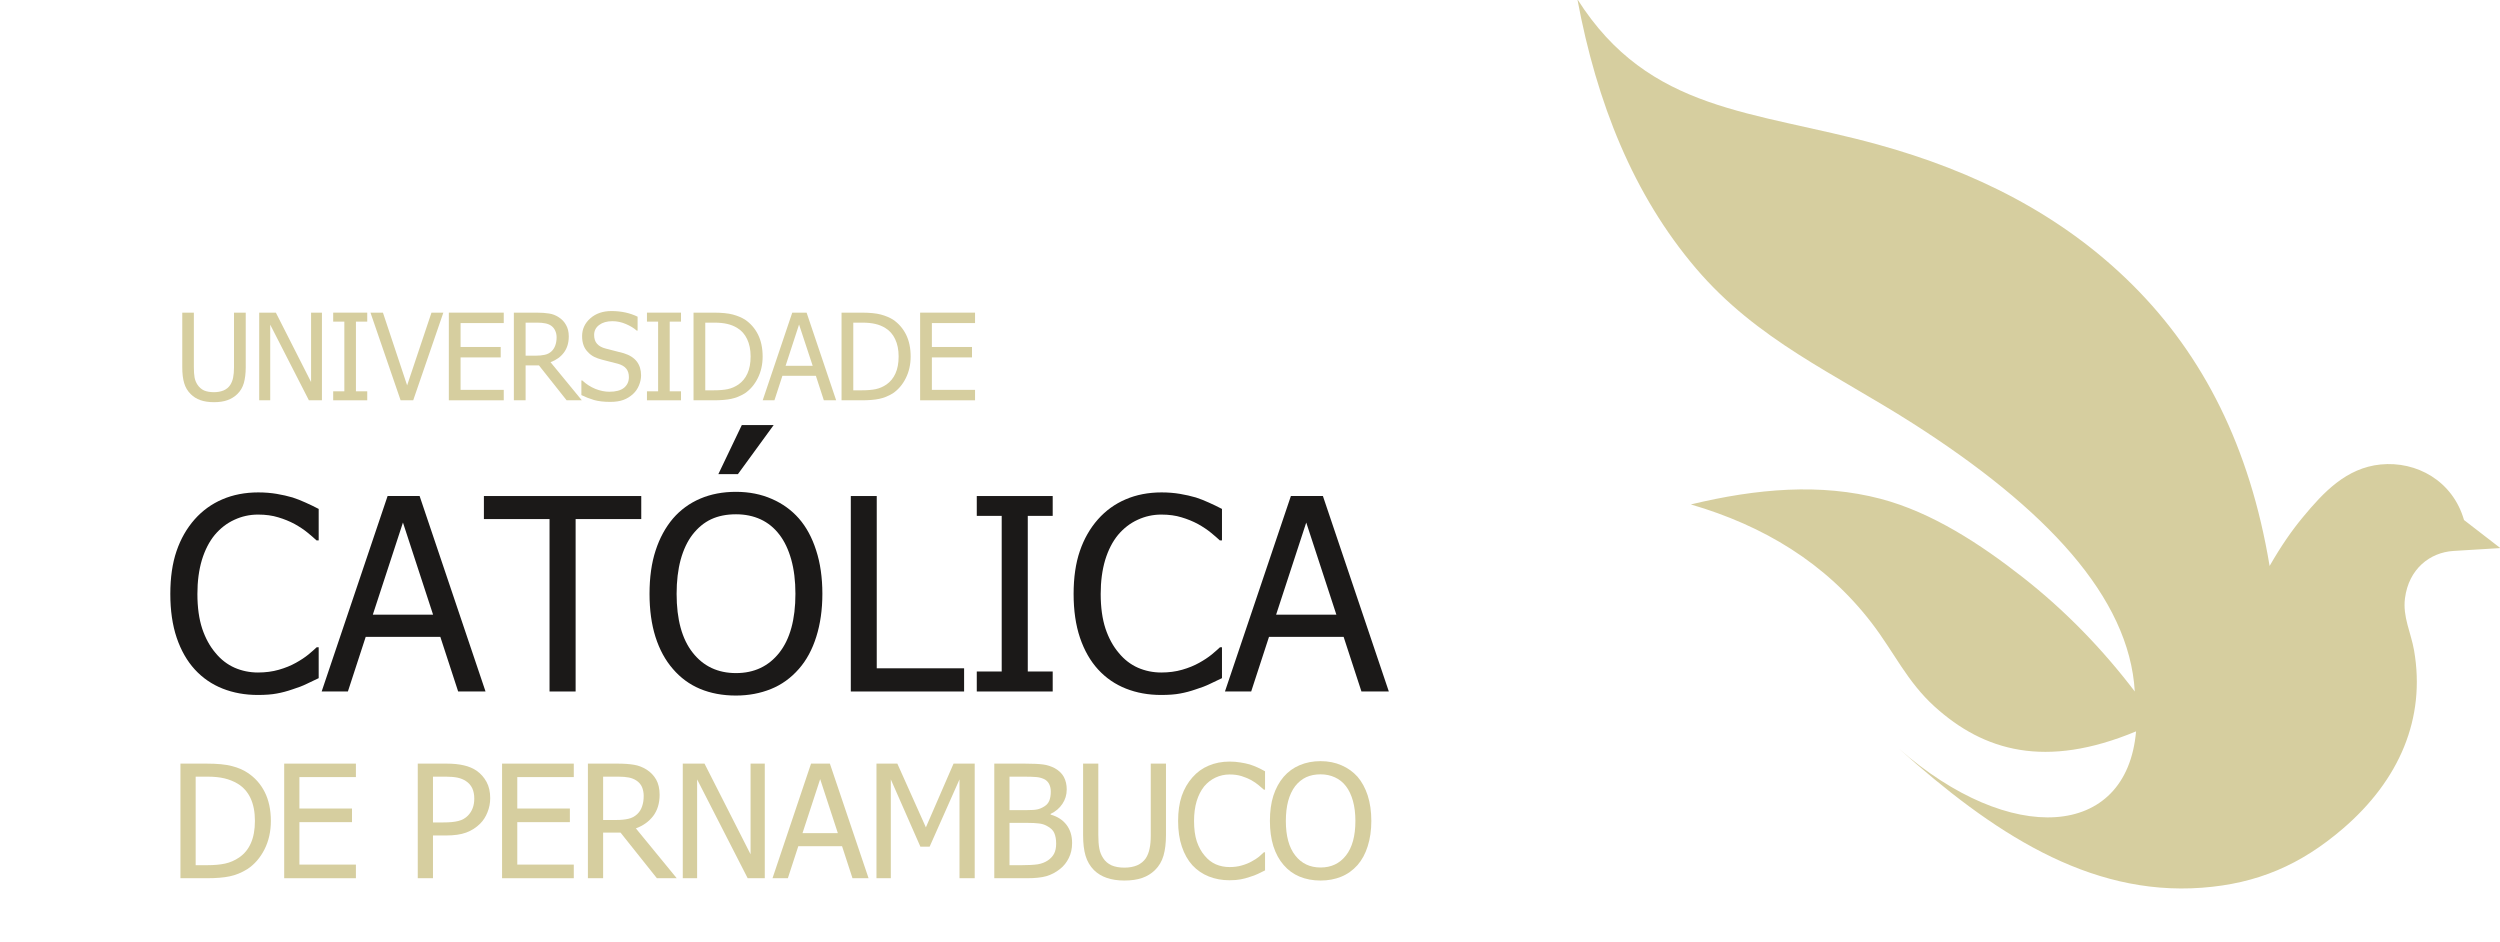 <?xml version="1.0" encoding="UTF-8"?>
<svg xmlns="http://www.w3.org/2000/svg" xmlns:xlink="http://www.w3.org/1999/xlink" width="269.6pt" height="101.6pt" viewBox="0 0 269.6 101.6" version="1.1">
<defs>
<g>
<symbol overflow="visible" id="glyph0-0">
<path style="stroke:none;" d="M 3.625 0 L 3.625 -21.75 L 25.375 -21.75 L 25.375 0 Z M 5.438 -1.812 L 23.562 -1.812 L 23.562 -19.938 L 5.438 -19.938 Z M 5.438 -1.812 "/>
</symbol>
<symbol overflow="visible" id="glyph0-1">
<path style="stroke:none;" d="M 10.375 0.375 C 9 0.375 7.73 0.145 6.578 -0.312 C 5.422 -0.77 4.418 -1.457 3.578 -2.375 C 2.742 -3.289 2.09 -4.43 1.625 -5.797 C 1.164 -7.168 0.938 -8.742 0.938 -10.516 C 0.938 -12.285 1.16 -13.828 1.609 -15.141 C 2.055 -16.449 2.707 -17.594 3.562 -18.562 C 4.402 -19.508 5.398 -20.227 6.547 -20.719 C 7.699 -21.215 8.992 -21.469 10.422 -21.469 C 11.129 -21.469 11.789 -21.414 12.406 -21.312 C 13.027 -21.207 13.602 -21.074 14.125 -20.922 C 14.582 -20.773 15.047 -20.59 15.516 -20.375 C 15.992 -20.164 16.469 -19.934 16.938 -19.688 L 16.938 -16.297 L 16.703 -16.297 C 16.461 -16.523 16.148 -16.797 15.766 -17.109 C 15.379 -17.43 14.902 -17.75 14.344 -18.062 C 13.801 -18.352 13.211 -18.594 12.578 -18.781 C 11.953 -18.977 11.223 -19.078 10.391 -19.078 C 9.492 -19.078 8.645 -18.887 7.844 -18.516 C 7.039 -18.148 6.336 -17.605 5.734 -16.891 C 5.141 -16.172 4.676 -15.27 4.344 -14.188 C 4.02 -13.102 3.859 -11.879 3.859 -10.516 C 3.859 -9.078 4.031 -7.832 4.375 -6.781 C 4.727 -5.738 5.207 -4.863 5.812 -4.156 C 6.395 -3.445 7.082 -2.914 7.875 -2.562 C 8.664 -2.219 9.504 -2.047 10.391 -2.047 C 11.199 -2.047 11.953 -2.145 12.641 -2.344 C 13.324 -2.539 13.941 -2.789 14.484 -3.094 C 15.004 -3.383 15.453 -3.68 15.828 -3.984 C 16.199 -4.293 16.5 -4.555 16.719 -4.766 L 16.938 -4.766 L 16.938 -1.438 C 16.469 -1.219 16.027 -1.008 15.625 -0.812 C 15.219 -0.613 14.715 -0.418 14.125 -0.234 C 13.52 -0.023 12.949 0.125 12.422 0.219 C 11.898 0.32 11.215 0.375 10.375 0.375 Z M 10.375 0.375 "/>
</symbol>
<symbol overflow="visible" id="glyph0-2">
<path style="stroke:none;" d="M -0.141 0 L 6.969 -21.078 L 10.422 -21.078 L 17.531 0 L 14.578 0 L 12.656 -5.891 L 4.609 -5.891 L 2.688 0 Z M 11.875 -8.281 L 8.625 -18.219 L 5.375 -8.281 Z M 11.875 -8.281 "/>
</symbol>
<symbol overflow="visible" id="glyph0-3">
<path style="stroke:none;" d="M 7.062 0 L 7.062 -18.594 L -0.016 -18.594 L -0.016 -21.078 L 16.953 -21.078 L 16.953 -18.594 L 9.875 -18.594 L 9.875 0 Z M 7.062 0 "/>
</symbol>
<symbol overflow="visible" id="glyph0-4">
<path style="stroke:none;" d="M 17.047 -18.656 C 17.848 -17.738 18.469 -16.59 18.906 -15.219 C 19.352 -13.852 19.578 -12.289 19.578 -10.531 C 19.578 -8.82 19.355 -7.277 18.922 -5.906 C 18.492 -4.531 17.867 -3.371 17.047 -2.438 C 16.191 -1.457 15.184 -0.73 14.031 -0.266 C 12.883 0.199 11.621 0.438 10.25 0.438 C 8.82 0.438 7.535 0.195 6.391 -0.281 C 5.254 -0.758 4.273 -1.477 3.453 -2.438 C 2.641 -3.371 2.012 -4.523 1.578 -5.891 C 1.148 -7.254 0.938 -8.801 0.938 -10.531 C 0.938 -12.309 1.156 -13.867 1.594 -15.203 C 2.027 -16.543 2.656 -17.695 3.469 -18.656 C 4.277 -19.59 5.258 -20.305 6.406 -20.797 C 7.551 -21.285 8.832 -21.531 10.25 -21.531 C 11.684 -21.531 12.977 -21.273 14.125 -20.766 C 15.277 -20.266 16.254 -19.559 17.047 -18.656 Z M 16.672 -10.531 C 16.672 -11.926 16.52 -13.16 16.219 -14.234 C 15.914 -15.316 15.488 -16.211 14.938 -16.922 C 14.383 -17.648 13.711 -18.195 12.922 -18.562 C 12.129 -18.926 11.242 -19.109 10.266 -19.109 C 9.242 -19.109 8.352 -18.93 7.594 -18.578 C 6.832 -18.223 6.16 -17.668 5.578 -16.922 C 5.023 -16.203 4.598 -15.301 4.297 -14.219 C 4.004 -13.133 3.859 -11.902 3.859 -10.531 C 3.859 -7.77 4.438 -5.652 5.594 -4.188 C 6.746 -2.719 8.305 -1.984 10.266 -1.984 C 12.223 -1.984 13.781 -2.719 14.938 -4.188 C 16.09 -5.652 16.672 -7.77 16.672 -10.531 Z M 14.328 -28.734 L 10.469 -23.438 L 8.359 -23.438 L 10.891 -28.734 Z M 14.328 -28.734 "/>
</symbol>
<symbol overflow="visible" id="glyph0-5">
<path style="stroke:none;" d="M 14.359 0 L 2.141 0 L 2.141 -21.078 L 4.938 -21.078 L 4.938 -2.5 L 14.359 -2.5 Z M 14.359 0 "/>
</symbol>
<symbol overflow="visible" id="glyph0-6">
<path style="stroke:none;" d="M 9.5 0 L 1.312 0 L 1.312 -2.156 L 4 -2.156 L 4 -18.938 L 1.312 -18.938 L 1.312 -21.078 L 9.5 -21.078 L 9.5 -18.938 L 6.812 -18.938 L 6.812 -2.156 L 9.5 -2.156 Z M 9.5 0 "/>
</symbol>
<symbol overflow="visible" id="glyph1-0">
<path style="stroke:none;" d="M 1.672 0 L 1.672 -7.5 L 7.672 -7.5 L 7.672 0 Z M 1.859 -0.188 L 7.484 -0.188 L 7.484 -7.312 L 1.859 -7.312 Z M 1.859 -0.188 "/>
</symbol>
<symbol overflow="visible" id="glyph1-1">
<path style="stroke:none;" d=""/>
</symbol>
<symbol overflow="visible" id="glyph2-0">
<path style="stroke:none;" d="M 1.625 0 L 1.625 -9.75 L 11.375 -9.75 L 11.375 0 Z M 2.438 -0.812 L 10.562 -0.812 L 10.562 -8.938 L 2.438 -8.938 Z M 2.438 -0.812 "/>
</symbol>
<symbol overflow="visible" id="glyph2-1">
<path style="stroke:none;" d="M 4.266 0.203 C 3.703 0.203 3.211 0.129 2.797 -0.016 C 2.391 -0.16 2.039 -0.379 1.75 -0.672 C 1.414 -1.004 1.18 -1.398 1.047 -1.859 C 0.91 -2.316 0.844 -2.883 0.844 -3.562 L 0.844 -9.453 L 2.094 -9.453 L 2.094 -3.562 C 2.094 -3.125 2.117 -2.754 2.172 -2.453 C 2.23 -2.148 2.344 -1.883 2.5 -1.656 C 2.676 -1.395 2.906 -1.195 3.188 -1.062 C 3.477 -0.938 3.836 -0.875 4.266 -0.875 C 4.648 -0.875 4.992 -0.938 5.297 -1.062 C 5.605 -1.195 5.848 -1.395 6.016 -1.656 C 6.168 -1.895 6.273 -2.16 6.328 -2.453 C 6.387 -2.742 6.422 -3.098 6.422 -3.516 L 6.422 -9.453 L 7.688 -9.453 L 7.688 -3.562 C 7.688 -2.906 7.617 -2.336 7.484 -1.859 C 7.348 -1.391 7.113 -0.992 6.781 -0.672 C 6.477 -0.379 6.121 -0.16 5.719 -0.016 C 5.32 0.129 4.836 0.203 4.266 0.203 Z M 4.266 0.203 "/>
</symbol>
<symbol overflow="visible" id="glyph2-2">
<path style="stroke:none;" d="M 7.719 0 L 6.312 0 L 2.141 -8.156 L 2.141 0 L 0.953 0 L 0.953 -9.453 L 2.75 -9.453 L 6.547 -1.969 L 6.547 -9.453 L 7.719 -9.453 Z M 7.719 0 "/>
</symbol>
<symbol overflow="visible" id="glyph2-3">
<path style="stroke:none;" d="M 4.266 0 L 0.594 0 L 0.594 -0.969 L 1.797 -0.969 L 1.797 -8.484 L 0.594 -8.484 L 0.594 -9.453 L 4.266 -9.453 L 4.266 -8.484 L 3.047 -8.484 L 3.047 -0.969 L 4.266 -0.969 Z M 4.266 0 "/>
</symbol>
<symbol overflow="visible" id="glyph2-4">
<path style="stroke:none;" d="M 7.812 -9.453 L 4.562 0 L 3.203 0 L -0.047 -9.453 L 1.297 -9.453 L 3.906 -1.609 L 6.531 -9.453 Z M 7.812 -9.453 "/>
</symbol>
<symbol overflow="visible" id="glyph2-5">
<path style="stroke:none;" d="M 0.953 0 L 0.953 -9.453 L 6.875 -9.453 L 6.875 -8.328 L 2.219 -8.328 L 2.219 -5.75 L 6.547 -5.75 L 6.547 -4.625 L 2.219 -4.625 L 2.219 -1.125 L 6.875 -1.125 L 6.875 0 Z M 0.953 0 "/>
</symbol>
<symbol overflow="visible" id="glyph2-6">
<path style="stroke:none;" d="M 8.281 0 L 6.641 0 L 3.656 -3.766 L 2.219 -3.766 L 2.219 0 L 0.953 0 L 0.953 -9.453 L 3.391 -9.453 C 3.93 -9.453 4.383 -9.418 4.75 -9.359 C 5.121 -9.305 5.473 -9.168 5.797 -8.953 C 6.129 -8.742 6.391 -8.465 6.578 -8.125 C 6.773 -7.789 6.875 -7.379 6.875 -6.891 C 6.875 -6.191 6.695 -5.605 6.344 -5.141 C 6 -4.68 5.52 -4.336 4.906 -4.109 Z M 5.562 -6.797 C 5.562 -7.066 5.508 -7.305 5.406 -7.516 C 5.312 -7.73 5.164 -7.91 4.969 -8.047 C 4.789 -8.168 4.582 -8.254 4.344 -8.297 C 4.102 -8.348 3.805 -8.375 3.453 -8.375 L 2.219 -8.375 L 2.219 -4.812 L 3.312 -4.812 C 3.676 -4.812 4 -4.844 4.281 -4.906 C 4.57 -4.965 4.82 -5.098 5.031 -5.297 C 5.207 -5.473 5.336 -5.68 5.422 -5.922 C 5.512 -6.168 5.562 -6.461 5.562 -6.797 Z M 5.562 -6.797 "/>
</symbol>
<symbol overflow="visible" id="glyph2-7">
<path style="stroke:none;" d="M 3.594 0.172 C 2.906 0.172 2.32 0.102 1.844 -0.031 C 1.363 -0.176 0.91 -0.352 0.484 -0.562 L 0.484 -2.141 L 0.578 -2.141 C 0.992 -1.754 1.461 -1.449 1.984 -1.234 C 2.512 -1.023 3.02 -0.922 3.5 -0.922 C 4.195 -0.922 4.723 -1.062 5.078 -1.344 C 5.43 -1.633 5.609 -2.02 5.609 -2.5 C 5.609 -2.871 5.512 -3.176 5.328 -3.406 C 5.141 -3.645 4.84 -3.82 4.438 -3.938 C 4.145 -4.02 3.879 -4.086 3.641 -4.141 C 3.398 -4.199 3.098 -4.281 2.734 -4.375 C 2.41 -4.457 2.117 -4.562 1.859 -4.688 C 1.598 -4.82 1.367 -5 1.172 -5.219 C 0.973 -5.414 0.82 -5.656 0.719 -5.938 C 0.613 -6.215 0.562 -6.547 0.562 -6.922 C 0.562 -7.68 0.859 -8.32 1.453 -8.844 C 2.043 -9.363 2.805 -9.625 3.734 -9.625 C 4.262 -9.625 4.766 -9.57 5.234 -9.469 C 5.711 -9.363 6.148 -9.211 6.547 -9.016 L 6.547 -7.516 L 6.453 -7.516 C 6.148 -7.785 5.762 -8.02 5.297 -8.219 C 4.828 -8.426 4.336 -8.531 3.828 -8.531 C 3.242 -8.531 2.77 -8.395 2.406 -8.125 C 2.039 -7.852 1.859 -7.492 1.859 -7.047 C 1.859 -6.648 1.961 -6.332 2.172 -6.094 C 2.387 -5.852 2.703 -5.68 3.109 -5.578 C 3.367 -5.504 3.691 -5.418 4.078 -5.328 C 4.461 -5.234 4.785 -5.148 5.047 -5.078 C 5.691 -4.879 6.164 -4.574 6.469 -4.172 C 6.77 -3.773 6.922 -3.277 6.922 -2.688 C 6.922 -2.32 6.84 -1.957 6.688 -1.594 C 6.539 -1.238 6.332 -0.934 6.062 -0.688 C 5.758 -0.406 5.414 -0.191 5.031 -0.047 C 4.645 0.098 4.164 0.172 3.594 0.172 Z M 3.594 0.172 "/>
</symbol>
<symbol overflow="visible" id="glyph2-8">
<path style="stroke:none;" d="M 8.406 -4.719 C 8.406 -3.852 8.227 -3.07 7.875 -2.375 C 7.531 -1.688 7.066 -1.145 6.484 -0.75 C 6.004 -0.457 5.512 -0.258 5.016 -0.156 C 4.523 -0.051 3.898 0 3.141 0 L 0.953 0 L 0.953 -9.453 L 3.109 -9.453 C 3.992 -9.453 4.688 -9.383 5.188 -9.25 C 5.695 -9.113 6.133 -8.93 6.5 -8.703 C 7.102 -8.297 7.57 -7.758 7.906 -7.094 C 8.238 -6.426 8.406 -5.633 8.406 -4.719 Z M 7.109 -4.734 C 7.109 -5.461 6.98 -6.082 6.734 -6.594 C 6.492 -7.113 6.137 -7.516 5.672 -7.797 C 5.336 -8.004 4.977 -8.148 4.594 -8.234 C 4.219 -8.324 3.742 -8.375 3.172 -8.375 L 2.219 -8.375 L 2.219 -1.078 L 3.172 -1.078 C 3.73 -1.078 4.223 -1.117 4.641 -1.203 C 5.055 -1.293 5.441 -1.461 5.797 -1.703 C 6.223 -2.004 6.547 -2.398 6.766 -2.891 C 6.992 -3.379 7.109 -3.992 7.109 -4.734 Z M 7.109 -4.734 "/>
</symbol>
<symbol overflow="visible" id="glyph2-9">
<path style="stroke:none;" d="M -0.062 0 L 3.125 -9.453 L 4.672 -9.453 L 7.859 0 L 6.531 0 L 5.672 -2.641 L 2.062 -2.641 L 1.203 0 Z M 5.328 -3.719 L 3.859 -8.172 L 2.406 -3.719 Z M 5.328 -3.719 "/>
</symbol>
<symbol overflow="visible" id="glyph3-0">
<path style="stroke:none;" d="M 2.125 0 L 2.125 -12.75 L 14.875 -12.75 L 14.875 0 Z M 3.188 -1.062 L 13.812 -1.062 L 13.812 -11.688 L 3.188 -11.688 Z M 3.188 -1.062 "/>
</symbol>
<symbol overflow="visible" id="glyph3-1">
<path style="stroke:none;" d="M 11 -6.172 C 11 -5.035 10.77 -4.012 10.312 -3.109 C 9.852 -2.203 9.238 -1.492 8.469 -0.984 C 7.844 -0.598 7.207 -0.336 6.562 -0.203 C 5.926 -0.066 5.102 0 4.094 0 L 1.25 0 L 1.25 -12.359 L 4.062 -12.359 C 5.227 -12.359 6.141 -12.27 6.797 -12.094 C 7.461 -11.926 8.023 -11.684 8.484 -11.375 C 9.285 -10.852 9.906 -10.152 10.344 -9.281 C 10.777 -8.414 11 -7.379 11 -6.172 Z M 9.281 -6.188 C 9.281 -7.145 9.121 -7.957 8.812 -8.625 C 8.5 -9.301 8.027 -9.828 7.406 -10.203 C 6.969 -10.461 6.496 -10.648 6 -10.766 C 5.508 -10.887 4.895 -10.953 4.156 -10.953 L 2.891 -10.953 L 2.891 -1.406 L 4.156 -1.406 C 4.883 -1.406 5.52 -1.461 6.062 -1.578 C 6.613 -1.699 7.117 -1.922 7.578 -2.234 C 8.137 -2.617 8.562 -3.133 8.844 -3.781 C 9.133 -4.426 9.281 -5.227 9.281 -6.188 Z M 9.281 -6.188 "/>
</symbol>
<symbol overflow="visible" id="glyph3-2">
<path style="stroke:none;" d="M 1.25 0 L 1.25 -12.359 L 8.984 -12.359 L 8.984 -10.906 L 2.891 -10.906 L 2.891 -7.516 L 8.562 -7.516 L 8.562 -6.047 L 2.891 -6.047 L 2.891 -1.469 L 8.984 -1.469 L 8.984 0 Z M 1.25 0 "/>
</symbol>
<symbol overflow="visible" id="glyph3-3">
<path style="stroke:none;" d=""/>
</symbol>
<symbol overflow="visible" id="glyph3-4">
<path style="stroke:none;" d="M 9.062 -8.641 C 9.062 -8.098 8.961 -7.586 8.766 -7.109 C 8.578 -6.629 8.316 -6.223 7.984 -5.891 C 7.555 -5.461 7.051 -5.137 6.469 -4.922 C 5.895 -4.711 5.168 -4.609 4.297 -4.609 L 2.891 -4.609 L 2.891 0 L 1.25 0 L 1.25 -12.359 L 4.359 -12.359 C 5.086 -12.359 5.707 -12.293 6.219 -12.172 C 6.738 -12.055 7.195 -11.863 7.594 -11.594 C 8.051 -11.27 8.41 -10.863 8.672 -10.375 C 8.93 -9.895 9.062 -9.316 9.062 -8.641 Z M 7.344 -8.594 C 7.344 -9.02 7.27 -9.391 7.125 -9.703 C 6.977 -10.012 6.754 -10.27 6.453 -10.469 C 6.191 -10.645 5.887 -10.77 5.547 -10.844 C 5.203 -10.914 4.773 -10.953 4.266 -10.953 L 2.891 -10.953 L 2.891 -6.016 L 4.016 -6.016 C 4.68 -6.016 5.219 -6.066 5.625 -6.172 C 6.039 -6.273 6.383 -6.469 6.656 -6.75 C 6.895 -6.996 7.066 -7.27 7.172 -7.562 C 7.285 -7.852 7.344 -8.195 7.344 -8.594 Z M 7.344 -8.594 "/>
</symbol>
<symbol overflow="visible" id="glyph3-5">
<path style="stroke:none;" d="M 10.828 0 L 8.688 0 L 4.766 -4.922 L 2.891 -4.922 L 2.891 0 L 1.25 0 L 1.25 -12.359 L 4.438 -12.359 C 5.145 -12.359 5.738 -12.316 6.219 -12.234 C 6.695 -12.16 7.156 -11.98 7.594 -11.703 C 8.02 -11.43 8.359 -11.074 8.609 -10.641 C 8.855 -10.203 8.984 -9.652 8.984 -9 C 8.984 -8.094 8.754 -7.332 8.297 -6.719 C 7.836 -6.113 7.211 -5.664 6.422 -5.375 Z M 7.266 -8.875 C 7.266 -9.238 7.199 -9.562 7.078 -9.844 C 6.953 -10.121 6.754 -10.352 6.484 -10.531 C 6.254 -10.684 5.98 -10.797 5.672 -10.859 C 5.367 -10.918 4.988 -10.953 4.531 -10.953 L 2.891 -10.953 L 2.891 -6.281 L 4.344 -6.281 C 4.809 -6.281 5.234 -6.32 5.609 -6.406 C 5.98 -6.488 6.305 -6.66 6.578 -6.922 C 6.816 -7.148 6.988 -7.426 7.094 -7.75 C 7.207 -8.07 7.266 -8.445 7.266 -8.875 Z M 7.266 -8.875 "/>
</symbol>
<symbol overflow="visible" id="glyph3-6">
<path style="stroke:none;" d="M 10.094 0 L 8.25 0 L 2.797 -10.656 L 2.797 0 L 1.25 0 L 1.25 -12.359 L 3.594 -12.359 L 8.562 -2.578 L 8.562 -12.359 L 10.094 -12.359 Z M 10.094 0 "/>
</symbol>
<symbol overflow="visible" id="glyph3-7">
<path style="stroke:none;" d="M -0.078 0 L 4.078 -12.359 L 6.109 -12.359 L 10.281 0 L 8.547 0 L 7.422 -3.453 L 2.703 -3.453 L 1.578 0 Z M 6.969 -4.859 L 5.062 -10.688 L 3.156 -4.859 Z M 6.969 -4.859 "/>
</symbol>
<symbol overflow="visible" id="glyph3-8">
<path style="stroke:none;" d="M 11.844 0 L 10.203 0 L 10.203 -10.656 L 6.984 -3.406 L 5.984 -3.406 L 2.797 -10.656 L 2.797 0 L 1.25 0 L 1.25 -12.359 L 3.5 -12.359 L 6.578 -5.484 L 9.562 -12.359 L 11.844 -12.359 Z M 11.844 0 "/>
</symbol>
<symbol overflow="visible" id="glyph3-9">
<path style="stroke:none;" d="M 9.641 -3.797 C 9.641 -3.18 9.52 -2.637 9.281 -2.172 C 9.051 -1.703 8.738 -1.309 8.344 -1 C 7.883 -0.633 7.387 -0.371 6.859 -0.219 C 6.328 -0.07 5.637 0 4.797 0 L 1.25 0 L 1.25 -12.359 L 4.531 -12.359 C 5.414 -12.359 6.078 -12.324 6.516 -12.266 C 6.949 -12.211 7.375 -12.074 7.781 -11.859 C 8.215 -11.617 8.539 -11.305 8.75 -10.922 C 8.957 -10.535 9.062 -10.086 9.062 -9.578 C 9.062 -8.992 8.902 -8.473 8.594 -8.016 C 8.289 -7.555 7.867 -7.195 7.328 -6.938 L 7.328 -6.859 C 8.055 -6.66 8.625 -6.293 9.031 -5.766 C 9.434 -5.242 9.641 -4.586 9.641 -3.797 Z M 7.344 -9.344 C 7.344 -9.633 7.289 -9.891 7.188 -10.109 C 7.094 -10.324 6.934 -10.504 6.719 -10.641 C 6.445 -10.785 6.148 -10.875 5.828 -10.906 C 5.504 -10.934 5.051 -10.953 4.469 -10.953 L 2.891 -10.953 L 2.891 -7.344 L 4.766 -7.344 C 5.273 -7.344 5.648 -7.367 5.891 -7.422 C 6.137 -7.473 6.395 -7.582 6.656 -7.75 C 6.902 -7.902 7.082 -8.113 7.188 -8.375 C 7.289 -8.633 7.344 -8.957 7.344 -9.344 Z M 7.922 -3.734 C 7.922 -4.191 7.852 -4.57 7.719 -4.875 C 7.594 -5.176 7.324 -5.43 6.922 -5.641 C 6.66 -5.785 6.371 -5.875 6.062 -5.906 C 5.758 -5.945 5.324 -5.969 4.766 -5.969 L 2.891 -5.969 L 2.891 -1.406 L 4.234 -1.406 C 4.949 -1.406 5.52 -1.438 5.938 -1.5 C 6.352 -1.57 6.719 -1.711 7.031 -1.922 C 7.34 -2.137 7.566 -2.383 7.703 -2.656 C 7.848 -2.934 7.922 -3.297 7.922 -3.734 Z M 7.922 -3.734 "/>
</symbol>
<symbol overflow="visible" id="glyph3-10">
<path style="stroke:none;" d="M 5.562 0.25 C 4.844 0.25 4.211 0.152 3.672 -0.031 C 3.129 -0.215 2.664 -0.5 2.281 -0.875 C 1.852 -1.309 1.551 -1.828 1.375 -2.422 C 1.195 -3.023 1.109 -3.77 1.109 -4.656 L 1.109 -12.359 L 2.75 -12.359 L 2.75 -4.656 C 2.75 -4.082 2.785 -3.598 2.859 -3.203 C 2.93 -2.816 3.07 -2.465 3.281 -2.156 C 3.496 -1.82 3.797 -1.566 4.172 -1.391 C 4.555 -1.223 5.02 -1.141 5.562 -1.141 C 6.082 -1.141 6.539 -1.223 6.938 -1.391 C 7.332 -1.566 7.645 -1.82 7.875 -2.156 C 8.07 -2.465 8.207 -2.816 8.281 -3.203 C 8.363 -3.586 8.406 -4.055 8.406 -4.609 L 8.406 -12.359 L 10.047 -12.359 L 10.047 -4.656 C 10.047 -3.789 9.957 -3.051 9.781 -2.438 C 9.602 -1.82 9.293 -1.301 8.859 -0.875 C 8.473 -0.5 8.012 -0.215 7.484 -0.031 C 6.961 0.152 6.32 0.25 5.562 0.25 Z M 5.562 0.25 "/>
</symbol>
<symbol overflow="visible" id="glyph3-11">
<path style="stroke:none;" d="M 6.078 0.219 C 5.273 0.219 4.535 0.082 3.859 -0.188 C 3.18 -0.457 2.59 -0.859 2.094 -1.391 C 1.602 -1.93 1.223 -2.602 0.953 -3.406 C 0.68 -4.207 0.547 -5.129 0.547 -6.172 C 0.547 -7.199 0.676 -8.102 0.938 -8.875 C 1.207 -9.645 1.594 -10.312 2.094 -10.875 C 2.582 -11.434 3.164 -11.859 3.844 -12.141 C 4.52 -12.43 5.273 -12.578 6.109 -12.578 C 6.523 -12.578 6.91 -12.543 7.266 -12.484 C 7.629 -12.43 7.969 -12.355 8.281 -12.266 C 8.551 -12.18 8.82 -12.074 9.094 -11.953 C 9.371 -11.828 9.648 -11.684 9.922 -11.531 L 9.922 -9.547 L 9.797 -9.547 C 9.648 -9.68 9.461 -9.844 9.234 -10.031 C 9.016 -10.215 8.738 -10.406 8.406 -10.594 C 8.094 -10.758 7.746 -10.898 7.375 -11.016 C 7.008 -11.129 6.582 -11.188 6.094 -11.188 C 5.562 -11.188 5.059 -11.074 4.594 -10.859 C 4.125 -10.641 3.711 -10.32 3.359 -9.906 C 3.016 -9.477 2.742 -8.945 2.547 -8.312 C 2.359 -7.676 2.266 -6.961 2.266 -6.172 C 2.266 -5.316 2.363 -4.582 2.562 -3.969 C 2.77 -3.363 3.051 -2.852 3.406 -2.438 C 3.746 -2.02 4.148 -1.707 4.609 -1.5 C 5.074 -1.301 5.57 -1.203 6.094 -1.203 C 6.57 -1.203 7.008 -1.258 7.406 -1.375 C 7.809 -1.488 8.172 -1.633 8.484 -1.812 C 8.793 -1.977 9.062 -2.148 9.281 -2.328 C 9.496 -2.512 9.672 -2.672 9.797 -2.797 L 9.922 -2.797 L 9.922 -0.844 C 9.648 -0.707 9.395 -0.582 9.156 -0.469 C 8.914 -0.352 8.621 -0.242 8.281 -0.141 C 7.926 -0.016 7.59 0.07 7.281 0.125 C 6.977 0.184 6.574 0.219 6.078 0.219 Z M 6.078 0.219 "/>
</symbol>
<symbol overflow="visible" id="glyph3-12">
<path style="stroke:none;" d="M 10 -10.938 C 10.465 -10.395 10.832 -9.723 11.094 -8.922 C 11.352 -8.117 11.484 -7.199 11.484 -6.172 C 11.484 -5.172 11.352 -4.262 11.094 -3.453 C 10.844 -2.648 10.477 -1.973 10 -1.422 C 9.488 -0.848 8.895 -0.426 8.219 -0.156 C 7.551 0.113 6.816 0.25 6.016 0.25 C 5.172 0.25 4.414 0.105 3.75 -0.172 C 3.082 -0.449 2.508 -0.867 2.031 -1.422 C 1.551 -1.973 1.18 -2.648 0.922 -3.453 C 0.672 -4.254 0.547 -5.16 0.547 -6.172 C 0.547 -7.211 0.672 -8.125 0.922 -8.906 C 1.18 -9.695 1.551 -10.375 2.031 -10.938 C 2.508 -11.488 3.082 -11.906 3.75 -12.188 C 4.426 -12.477 5.18 -12.625 6.016 -12.625 C 6.848 -12.625 7.602 -12.473 8.281 -12.172 C 8.957 -11.879 9.531 -11.465 10 -10.938 Z M 9.766 -6.172 C 9.766 -6.992 9.676 -7.719 9.5 -8.344 C 9.32 -8.977 9.07 -9.504 8.75 -9.922 C 8.426 -10.348 8.027 -10.664 7.562 -10.875 C 7.102 -11.09 6.586 -11.203 6.016 -11.203 C 5.422 -11.203 4.898 -11.098 4.453 -10.891 C 4.004 -10.68 3.605 -10.355 3.266 -9.922 C 2.941 -9.492 2.691 -8.961 2.516 -8.328 C 2.348 -7.691 2.266 -6.973 2.266 -6.172 C 2.266 -4.555 2.602 -3.316 3.281 -2.453 C 3.957 -1.586 4.867 -1.156 6.016 -1.156 C 7.16 -1.156 8.07 -1.586 8.75 -2.453 C 9.426 -3.316 9.766 -4.555 9.766 -6.172 Z M 9.766 -6.172 "/>
</symbol>
</g>
<clipPath id="clip1">
  <path d="M 170 0 L 269.602 0 L 269.602 96 L 170 96 Z M 170 0 "/>
</clipPath>
</defs>
<g id="surface1">
<g clip-path="url(#clip1)" clip-rule="nonzero">
<path style=" stroke:none;fill-rule:evenodd;fill:rgb(83.984%,80.859%,62.305%);fill-opacity:1;" d="M 170.105 -0.082 C 177.871 12.156 189.086 11.891 202.477 15.578 C 212.844 18.434 222.363 23.113 230.051 30.801 C 237.582 38.336 242.625 48.184 244.754 61.035 C 246.027 58.816 247.184 57.168 248.352 55.762 C 250.578 53.074 253.031 50.461 256.719 50.09 C 260.598 49.703 264.504 51.852 265.719 56.078 L 269.637 59.105 L 264.582 59.414 C 262.043 59.574 259.758 61.348 259.352 64.523 C 259.098 66.543 259.996 68.191 260.336 70.156 C 261.598 77.453 258.766 84.117 252.656 89.363 C 248.109 93.266 243.441 95.289 237.449 95.734 C 225.152 96.645 214.75 89.656 204.801 80.754 C 216.75 91.242 229.344 90.535 230.352 78.871 C 220.586 82.945 213.93 80.992 208.637 76.207 C 205.656 73.508 204.25 70.32 201.852 67.195 C 196.852 60.676 190.164 56.688 182.34 54.398 C 189.48 52.676 196.355 52.102 202.793 53.789 C 208.371 55.254 213.625 58.719 218.125 62.246 C 222.723 65.844 226.754 70.02 230.215 74.57 C 229.621 64.402 220.645 54.824 206.227 45.625 C 197.898 40.312 189.48 36.68 182.895 28.945 C 176.133 21.004 172.195 11.102 170.105 -0.082 Z M 170.105 -0.082 "/>
</g>
<g style="fill:rgb(10.594%,9.813%,9.424%);fill-opacity:1;">
  <use xlink:href="#glyph0-1" x="17.429" y="74.57"/>
</g>
<g style="fill:rgb(10.594%,9.813%,9.424%);fill-opacity:1;">
  <use xlink:href="#glyph0-2" x="34.829" y="74.57"/>
</g>
<g style="fill:rgb(10.594%,9.813%,9.424%);fill-opacity:1;">
  <use xlink:href="#glyph0-3" x="52.2" y="74.57"/>
</g>
<g style="fill:rgb(10.594%,9.813%,9.424%);fill-opacity:1;">
  <use xlink:href="#glyph0-4" x="69.107" y="74.57"/>
</g>
<g style="fill:rgb(10.594%,9.813%,9.424%);fill-opacity:1;">
  <use xlink:href="#glyph0-5" x="89.61" y="74.57"/>
</g>
<g style="fill:rgb(10.594%,9.813%,9.424%);fill-opacity:1;">
  <use xlink:href="#glyph0-6" x="104.023" y="74.57"/>
  <use xlink:href="#glyph0-1" x="114.84" y="74.57"/>
</g>
<g style="fill:rgb(10.594%,9.813%,9.424%);fill-opacity:1;">
  <use xlink:href="#glyph0-2" x="132.24" y="74.57"/>
</g>
<g style="fill:rgb(0%,0%,0%);fill-opacity:1;">
  <use xlink:href="#glyph1-1" x="149.745" y="74.57"/>
</g>
<g style="fill:rgb(83.984%,80.859%,62.305%);fill-opacity:1;">
  <use xlink:href="#glyph2-1" x="18.812" y="43.168"/>
</g>
<g style="fill:rgb(83.984%,80.859%,62.305%);fill-opacity:1;">
  <use xlink:href="#glyph2-2" x="26.999" y="43.168"/>
  <use xlink:href="#glyph2-3" x="35.337" y="43.168"/>
  <use xlink:href="#glyph2-4" x="39.999" y="43.168"/>
</g>
<g style="fill:rgb(83.984%,80.859%,62.305%);fill-opacity:1;">
  <use xlink:href="#glyph2-5" x="47.449" y="43.168"/>
  <use xlink:href="#glyph2-6" x="54.462" y="43.168"/>
</g>
<g style="fill:rgb(83.984%,80.859%,62.305%);fill-opacity:1;">
  <use xlink:href="#glyph2-7" x="62.212" y="43.168"/>
  <use xlink:href="#glyph2-3" x="69.174" y="43.168"/>
  <use xlink:href="#glyph2-8" x="73.837" y="43.168"/>
  <use xlink:href="#glyph2-9" x="82.312" y="43.168"/>
</g>
<g style="fill:rgb(83.984%,80.859%,62.305%);fill-opacity:1;">
  <use xlink:href="#glyph2-8" x="89.799" y="43.168"/>
  <use xlink:href="#glyph2-5" x="98.274" y="43.168"/>
</g>
<g style="fill:rgb(0%,0%,0%);fill-opacity:1;">
  <use xlink:href="#glyph1-1" x="105.335" y="43.168"/>
</g>
<g style="fill:rgb(83.984%,80.859%,62.305%);fill-opacity:1;">
  <use xlink:href="#glyph3-1" x="18.21" y="94.707"/>
  <use xlink:href="#glyph3-2" x="29.397" y="94.707"/>
  <use xlink:href="#glyph3-3" x="38.654" y="94.707"/>
</g>
<g style="fill:rgb(83.984%,80.859%,62.305%);fill-opacity:1;">
  <use xlink:href="#glyph3-4" x="43.802" y="94.707"/>
  <use xlink:href="#glyph3-2" x="52.893" y="94.707"/>
  <use xlink:href="#glyph3-5" x="62.15" y="94.707"/>
</g>
<g style="fill:rgb(83.984%,80.859%,62.305%);fill-opacity:1;">
  <use xlink:href="#glyph3-6" x="72.38" y="94.707"/>
  <use xlink:href="#glyph3-7" x="83.385" y="94.707"/>
</g>
<g style="fill:rgb(83.984%,80.859%,62.305%);fill-opacity:1;">
  <use xlink:href="#glyph3-8" x="93.269" y="94.707"/>
</g>
<g style="fill:rgb(83.984%,80.859%,62.305%);fill-opacity:1;">
  <use xlink:href="#glyph3-9" x="105.974" y="94.707"/>
  <use xlink:href="#glyph3-10" x="115.692" y="94.707"/>
</g>
<g style="fill:rgb(83.984%,80.859%,62.305%);fill-opacity:1;">
  <use xlink:href="#glyph3-11" x="126.5" y="94.707"/>
</g>
<g style="fill:rgb(83.984%,80.859%,62.305%);fill-opacity:1;">
  <use xlink:href="#glyph3-12" x="136.4" y="94.707"/>
</g>
<g style="fill:rgb(0%,0%,0%);fill-opacity:1;">
  <use xlink:href="#glyph1-1" x="148.159" y="94.707"/>
</g>
</g>
</svg>

